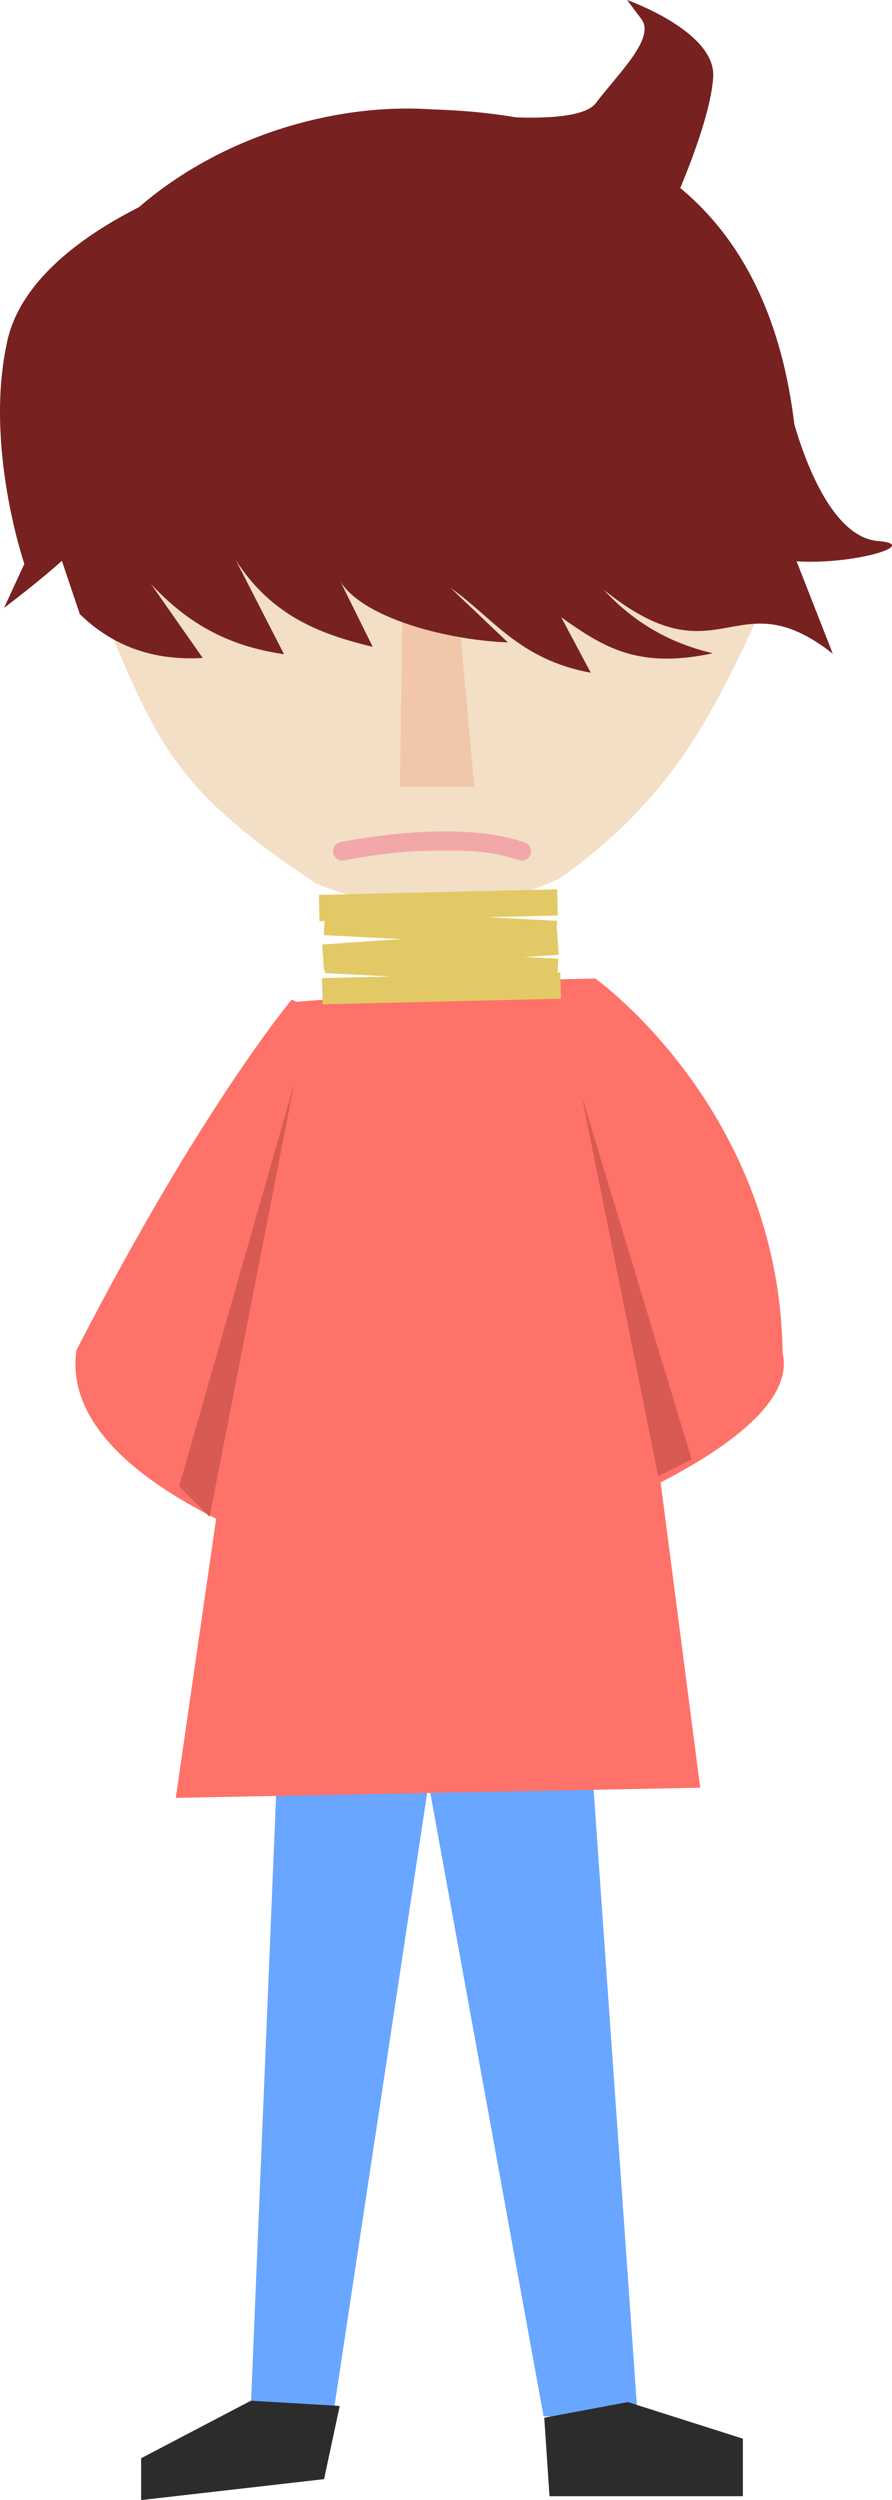 <?xml version="1.0" encoding="UTF-8" standalone="no"?>
<!-- Created with Inkscape (http://www.inkscape.org/) -->

<svg
   width="392.638"
   height="1099.734"
   viewBox="0 0 103.886 290.971"
   version="1.1"
   id="svg29867"
   inkscape:version="1.1 (c4e8f9e, 2021-05-24)"
   sodipodi:docname="kid.svg"
   xmlns:inkscape="http://www.inkscape.org/namespaces/inkscape"
   xmlns:sodipodi="http://sodipodi.sourceforge.net/DTD/sodipodi-0.dtd"
   xmlns="http://www.w3.org/2000/svg"
   xmlns:svg="http://www.w3.org/2000/svg">
  <sodipodi:namedview
     id="namedview29869"
     pagecolor="#ffffff"
     bordercolor="#666666"
     borderopacity="1.0"
     inkscape:pageshadow="2"
     inkscape:pageopacity="0.0"
     inkscape:pagecheckerboard="0"
     inkscape:document-units="px"
     showgrid="false"
     inkscape:zoom="0.43465044"
     inkscape:cx="-33.360141"
     inkscape:cy="671.80421"
     inkscape:window-width="1312"
     inkscape:window-height="912"
     inkscape:window-x="0"
     inkscape:window-y="25"
     inkscape:window-maximized="0"
     inkscape:current-layer="layer1"
     fit-margin-top="0"
     fit-margin-left="0"
     fit-margin-right="0"
     fit-margin-bottom="0"
     units="px"
     inkscape:snap-others="false"
     inkscape:object-nodes="false"
     inkscape:snap-nodes="false" />
  <defs
     id="defs29864" />
  <g
     inkscape:label="Layer 1"
     inkscape:groupmode="layer"
     id="layer1"
     transform="translate(-40.17,-65.825)">
    <g
       id="g31696">
      <g
         id="g29752"
         transform="translate(-15.803,-21.327)">
        <path
           style="fill:#69a6ff;fill-opacity:1;stroke:none;stroke-width:0.265px;stroke-linecap:butt;stroke-linejoin:miter;stroke-opacity:1"
           d="m 88.236,293.511 -3.044,73.656 h 9.74 l 10.957,-72.438 13.392,73.656 h 10.957 l -5.479,-77.917 -4.87,-9.131 z"
           id="path31012" />
        <path
           style="fill:#ff7269;fill-opacity:1;stroke:none;stroke-width:0.265px;stroke-linecap:butt;stroke-linejoin:miter;stroke-opacity:1"
           d="m 89.842,203.798 -13.397,92.6 61.077,-1.182 -12.215,-94.176 z"
           id="path22487"
           sodipodi:nodetypes="ccccc" />
        <path
           style="fill:#ff7269;fill-opacity:1;stroke:none;stroke-width:0.265px;stroke-linecap:butt;stroke-linejoin:miter;stroke-opacity:1"
           d="m 89.949,203.495 c 0,0 -10.506,12.458 -25.086,40.829 -2.364,17.338 35.232,26.599 35.232,26.599 l 5.705,-60.068 z"
           id="path23248"
           inkscape:transform-center-x="17.119587"
           inkscape:transform-center-y="34.79008"
           sodipodi:nodetypes="ccccc" />
        <path
           style="fill:#ff7269;fill-opacity:1;stroke:none;stroke-width:0.265px;stroke-linecap:butt;stroke-linejoin:miter;stroke-opacity:1"
           d="m 125.305,201.04 c 0,0 21.427,15.227 21.821,43.598 2.364,10.245 -26.063,20.198 -26.063,20.198 l -15.119,-50.923 5.122,-12.579 z"
           id="path23248-15"
           inkscape:transform-center-x="-11.36272"
           inkscape:transform-center-y="37.115325"
           sodipodi:nodetypes="cccccc" />
        <path
           style="fill:#d85b53;fill-opacity:1;stroke:none;stroke-width:0.265px;stroke-linecap:butt;stroke-linejoin:miter;stroke-opacity:1"
           d="m 90.236,213.255 -9.851,50.437 -3.546,-3.546 z"
           id="path26619"
           sodipodi:nodetypes="cccc" />
        <path
           style="fill:#d85b53;fill-opacity:1;stroke:none;stroke-width:0.265px;stroke-linecap:butt;stroke-linejoin:miter;stroke-opacity:1"
           d="m 123.712,214.66 8.916,44.302 3.901,-1.95 z"
           id="path27871" />
        <path
           id="path2803"
           style="fill:#f2dfc6;fill-opacity:1;stroke:none;stroke-width:0.295;stroke-opacity:1"
           d="m 105.479,107.72 c -23.059,1.3e-4 -40.964,8.008 -40.964,35.384 0.01,3.08 0.261,6.151 0.751,9.176 8.862,20.544 9.123,25.46 27.519,37.704 4.339,1.77 8.894,2.679 13.481,2.69 5.06,-0.006 10.077,-1.104 14.807,-3.241 16.526,-11.537 19.901,-24.876 26.038,-36.171 0.596,-3.34 0.9,-6.744 0.907,-10.158 -5e-5,-27.376 -19.481,-35.384 -42.54,-35.384 z"
           sodipodi:nodetypes="ccccccccc" />
        <path
           style="fill:#f2c7a9;fill-opacity:1;stroke:none;stroke-width:0.265px;stroke-linecap:butt;stroke-linejoin:miter;stroke-opacity:1"
           d="m 102.941,151.944 -0.394,26.795 h 8.669 l -2.364,-26.007 z"
           id="path11946" />
        <g
           id="g18301"
           transform="translate(1.672,-17.055)">
          <path
             style="fill:#782121;fill-opacity:1;stroke:none;stroke-width:0.265px;stroke-linecap:butt;stroke-linejoin:miter;stroke-opacity:1"
             d="m 104.596,116.939 c 0,0 16.608,2.593 19.116,-0.751 2.508,-3.344 6.966,-7.523 5.294,-9.752 -1.672,-2.229 -1.672,-2.229 -1.672,-2.229 0,0 10.309,3.622 10.031,8.916 -0.279,5.294 -4.737,15.046 -4.737,15.046 0,0 -27.366,-2.678 -28.032,-11.231 -0.667,-8.552 0,0 0,0 z"
             id="path5228" />
          <path
             style="fill:#782121;fill-opacity:1;stroke:none;stroke-width:0.265px;stroke-linecap:butt;stroke-linejoin:miter;stroke-opacity:1"
             d="m 146.002,150.46 c 0,0 3.344,16.161 10.588,16.718 7.244,0.557 -12.26,5.294 -16.439,-0.279 -4.179,-5.573 5.851,-16.439 5.851,-16.439 z"
             id="path8207" />
          <path
             style="fill:#782121;fill-opacity:1;stroke:none;stroke-width:0.265px;stroke-linecap:butt;stroke-linejoin:miter;stroke-opacity:1"
             d="m 77.626,125.305 c 0,0 -19.702,6.305 -22.46,18.52 -2.758,12.215 1.97,26.007 1.97,26.007 l -2.364,5.123 c 0,0 9.457,-7.093 9.457,-8.669 0,-1.576 13.397,-40.98 13.397,-40.98 z"
             id="path10622" />
          <path
             style="fill:#782121;fill-opacity:1;stroke:none;stroke-width:0.265px;stroke-linecap:butt;stroke-linejoin:miter;stroke-opacity:1"
             d="m 63.595,175.684 v 0 0 c 3.843,3.74 8.613,5.444 14.314,5.098 l -6.026,-8.609 c 5.165,5.572 10.33,7.399 15.496,8.178 l -5.621,-10.965 c 4.289,6.71 10.239,8.717 15.951,10.104 l -4.242,-8.571 c 1.73,4.905 12.556,7.787 19.979,8.051 l -6.698,-6.367 c 5.03,3.553 7.986,8.351 16.357,9.9 l -3.443,-6.457 c 5.079,3.62 9.09,6.015 17.662,4.19 -5.445,-1.267 -9.509,-3.914 -12.728,-7.407 13.578,10.96 15.261,-1.519 26.696,7.458 l -4.452,-11.352 0.394,-10.539 c -1.948,-34.901 -24.921,-40.944 -42.638,-41.459 -11.691,-0.812 -25.903,3.396 -35.778,12.898 -8.083,9.206 -9.731,24.47 -8.912,34.867 z"
             id="path4032"
             sodipodi:nodetypes="cccccccccccccccccccccc" />
        </g>
        <path
           style="fill:#f2c7a9;fill-opacity:1;stroke:#f2a7a9;stroke-width:2.165;stroke-linecap:round;stroke-linejoin:miter;stroke-miterlimit:4;stroke-dasharray:none;stroke-opacity:1"
           d="m 95.848,186.226 c 0,0 13.003,-2.758 20.884,0"
           id="path14107" />
        <g
           id="g30560"
           transform="matrix(0.783,0,0,0.769,23.536,43.58)">
          <path
             style="fill:#ff9955;stroke:#e3c965;stroke-width:3.969;stroke-linecap:butt;stroke-linejoin:miter;stroke-miterlimit:4;stroke-dasharray:none;stroke-opacity:1"
             d="m 88.903,194.086 35.445,-0.85"
             id="path19097" />
          <path
             style="fill:#ff9955;stroke:#e3c965;stroke-width:3.969;stroke-linecap:butt;stroke-linejoin:miter;stroke-miterlimit:4;stroke-dasharray:none;stroke-opacity:1"
             d="m 89.364,206.676 35.445,-0.85"
             id="path19097-3" />
          <path
             style="fill:#ff9955;stroke:#e3c965;stroke-width:3.969;stroke-linecap:butt;stroke-linejoin:miter;stroke-miterlimit:4;stroke-dasharray:none;stroke-opacity:1"
             d="m 89.695,196.209 34.498,1.792"
             id="path19097-6" />
          <path
             style="fill:#ff9955;stroke:#e3c965;stroke-width:3.969;stroke-linecap:butt;stroke-linejoin:miter;stroke-miterlimit:4;stroke-dasharray:none;stroke-opacity:1"
             d="m 89.868,201.955 34.498,1.792"
             id="path19097-6-5" />
          <path
             style="fill:#ff9955;stroke:#e3c965;stroke-width:3.969;stroke-linecap:butt;stroke-linejoin:miter;stroke-miterlimit:4;stroke-dasharray:none;stroke-opacity:1"
             d="m 89.483,201.581 34.912,-2.403"
             id="path19097-6-8" />
        </g>
      </g>
      <path
         style="fill:#2c2c2c;fill-opacity:1;stroke:none;stroke-width:0.265px;stroke-linecap:butt;stroke-linejoin:miter;stroke-opacity:1"
         d="m 69.389,345.231 -12.783,6.696 v 4.87 l 21.305,-2.435 1.826,-8.522 z"
         id="path31391" />
      <path
         style="fill:#2c2c2c;fill-opacity:1;stroke:none;stroke-width:0.265px;stroke-linecap:butt;stroke-linejoin:miter;stroke-opacity:1"
         d="m 103.557,347.216 0.609,9.131 h 22.523 v -6.696 l -13.392,-4.261 z"
         id="path31393" />
    </g>
  </g>
</svg>
